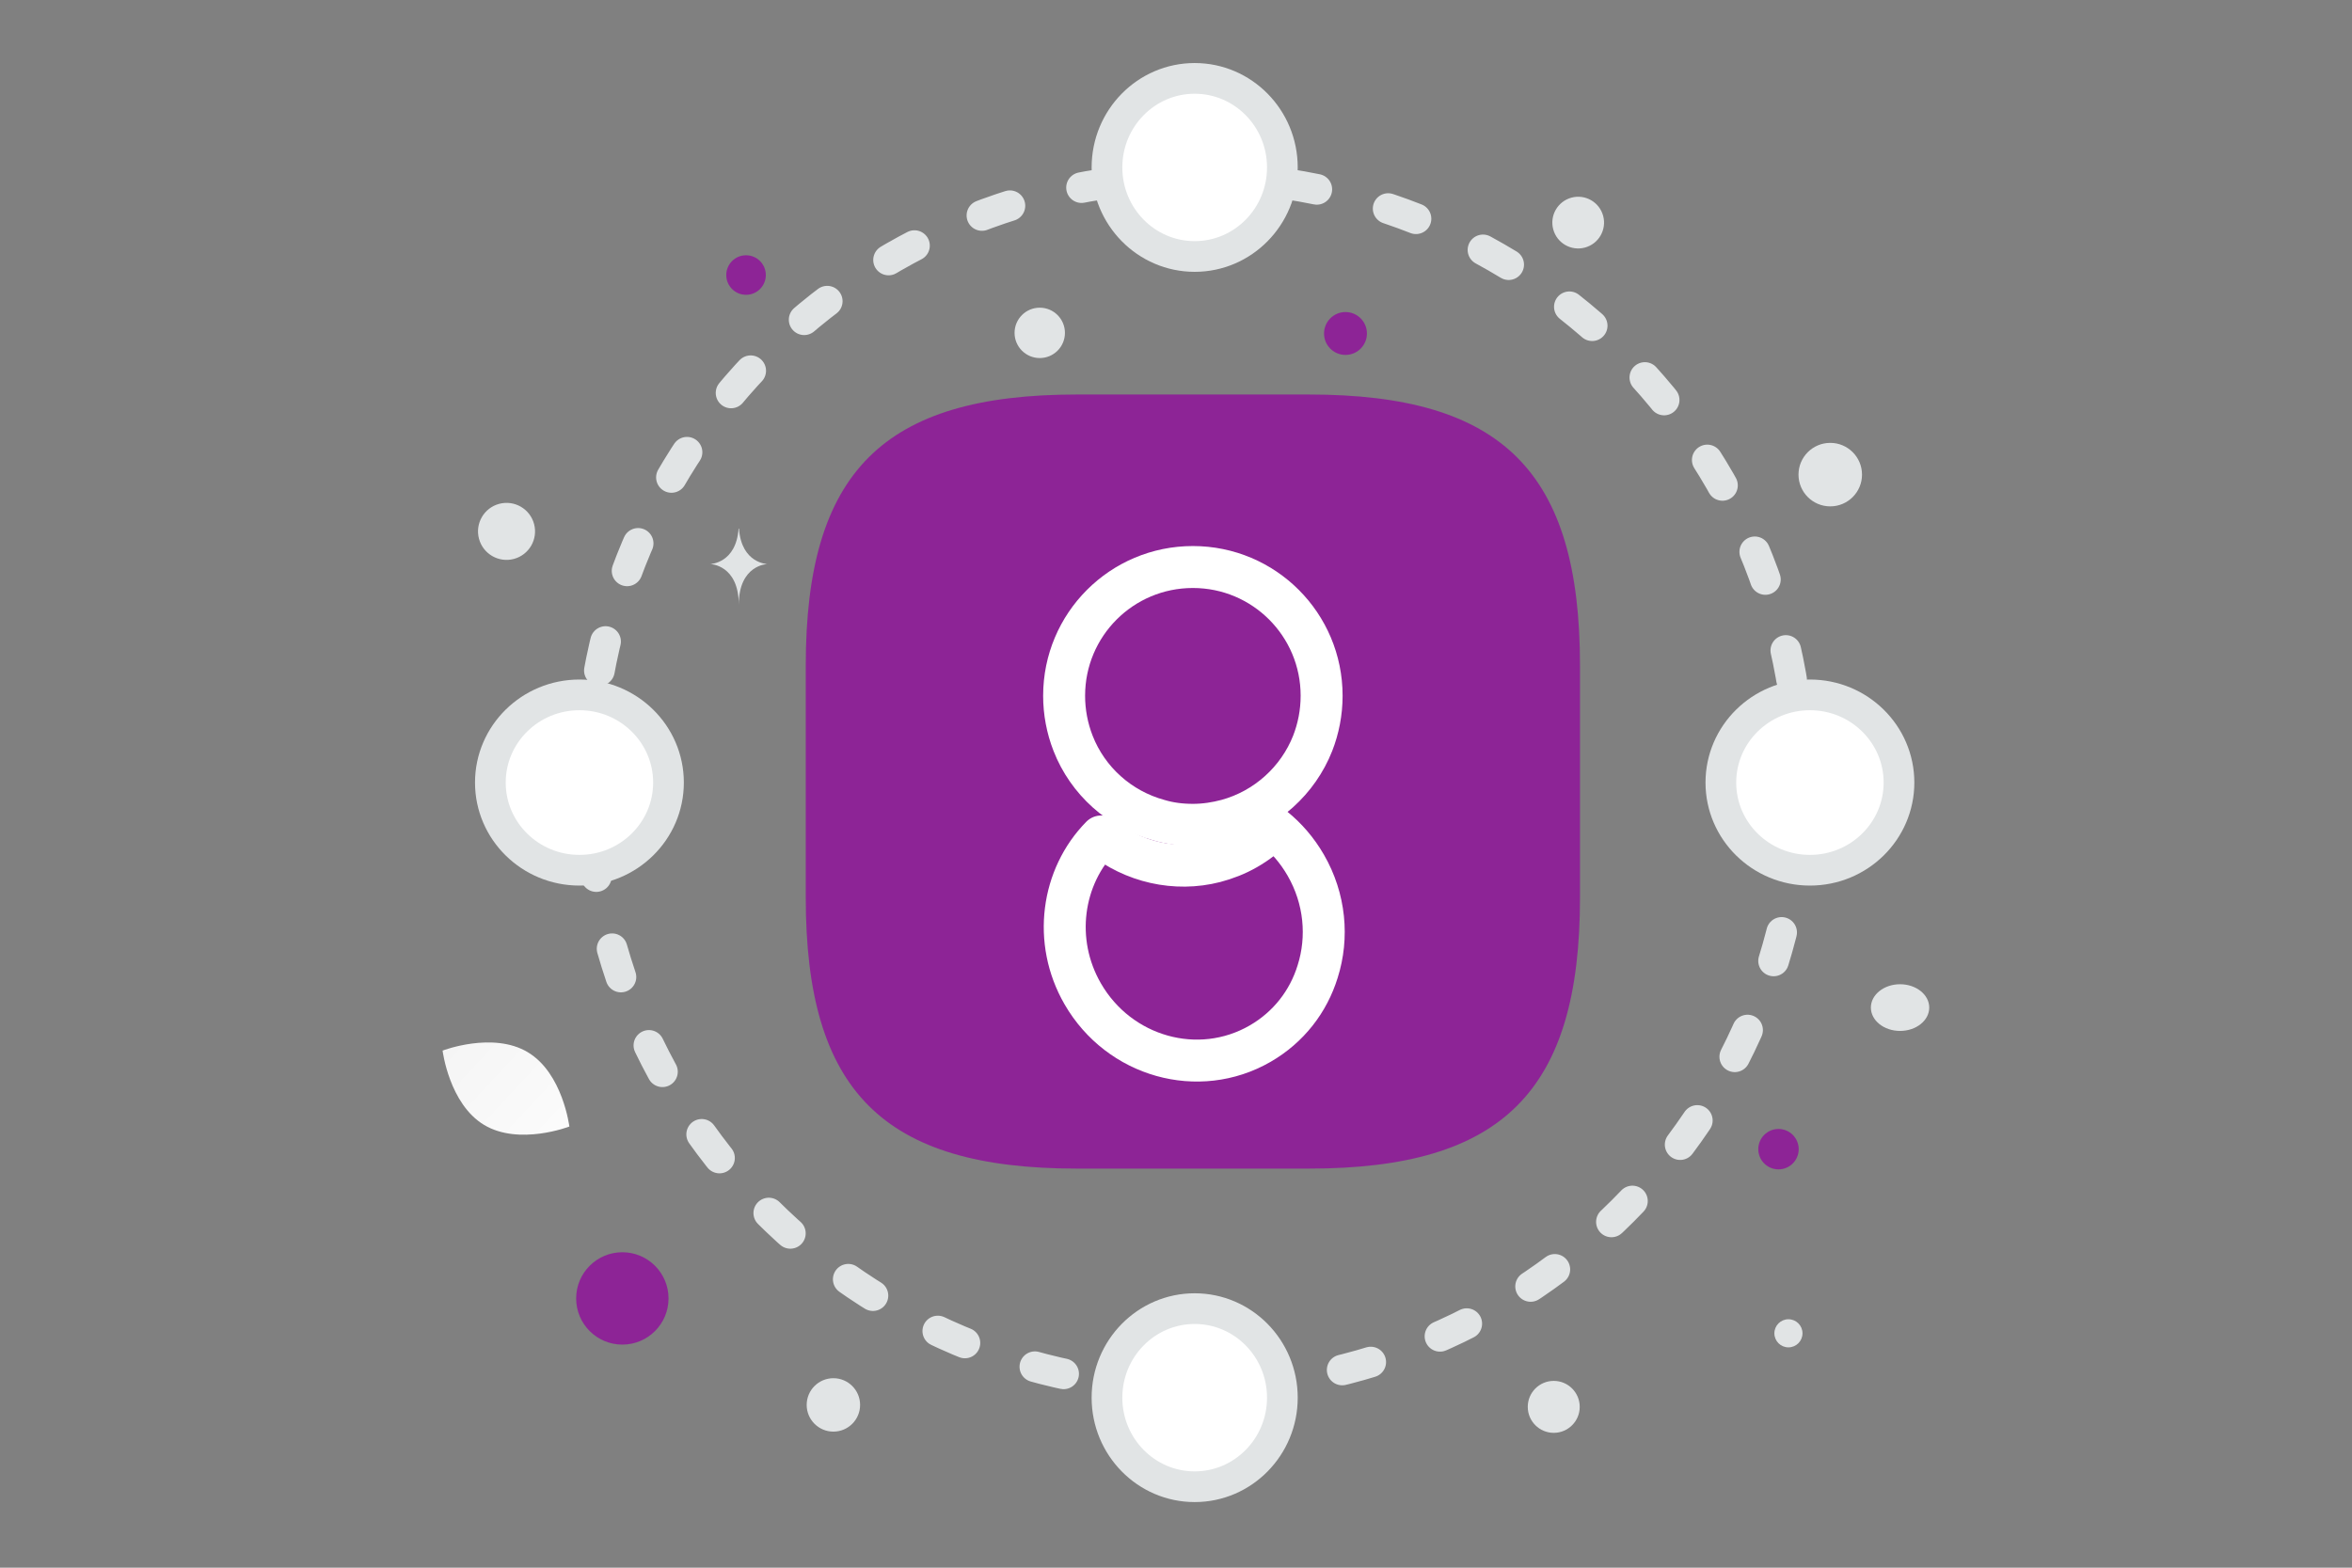 <svg width="900" height="600" viewBox="0 0 900 600" fill="none" xmlns="http://www.w3.org/2000/svg">
<rect x="0" y="0" width="900" height="600" fill="#808080" stroke="none"/>
<g clip-path="url(#clip0_2034_2)">
<path d="M412.018 447.258H500.898C574.964 447.258 604.591 417.631 604.591 343.564V254.684C604.591 180.618 574.964 150.991 500.898 150.991H412.018C337.951 150.991 308.324 180.618 308.324 254.684V343.564C308.324 417.631 337.951 447.258 412.018 447.258Z" fill="#8D2496"/>
<path d="M499.644 331.111C507.071 343.975 508.346 358.773 504.2 371.846C500.678 383.264 493.105 393.138 482.201 399.433C458.617 413.05 428.256 404.527 414.313 380.377C402.682 360.232 406.265 335.51 421.406 320.133C433.553 329.95 449.776 333.69 464.914 329.804C469.03 328.722 473.173 327.139 477.084 324.881C480.995 322.623 484.508 319.948 487.433 316.803C492.131 320.562 496.351 325.407 499.644 331.111Z" stroke="white" stroke-width="16.054" stroke-linecap="round" stroke-linejoin="round"/>
<path d="M505.722 266.28C505.722 272.712 504.49 278.87 502.301 284.481C496.69 298.714 484.511 309.798 469.457 313.904C465.352 314.999 460.972 315.683 456.456 315.683C451.94 315.683 447.561 315.136 443.455 313.904C428.402 309.798 416.223 298.85 410.612 284.481C408.349 278.68 407.188 272.507 407.19 266.28C407.19 239.047 429.223 217.014 456.456 217.014C483.689 217.014 505.722 239.047 505.722 266.28Z" stroke="white" stroke-width="16.054" stroke-linecap="round" stroke-linejoin="round"/>
<path d="M688.902 299.507C688.902 171.512 585.142 67.752 457.148 67.752C329.153 67.752 225.393 171.512 225.393 299.507C225.393 427.501 329.153 531.261 457.148 531.261C585.142 531.261 688.902 427.501 688.902 299.507Z" stroke="#E1E4E5" stroke-width="11.747" stroke-linecap="round" stroke-linejoin="bevel" stroke-dasharray="11.32 28.31"/>
<path d="M221.721 333.064C240.544 333.064 255.803 318.04 255.803 299.507C255.803 280.974 240.544 265.95 221.721 265.95C202.898 265.95 187.639 280.974 187.639 299.507C187.639 318.04 202.898 333.064 221.721 333.064Z" fill="white" stroke="#E1E4E5" stroke-width="11.747"/>
<path d="M423.589 64.082C423.589 82.905 438.613 98.164 457.146 98.164C475.679 98.164 490.703 82.905 490.703 64.082C490.703 45.259 475.679 30 457.146 30C438.613 30 423.589 45.259 423.589 64.082Z" fill="white" stroke="#E1E4E5" stroke-width="11.747"/>
<path d="M692.572 333.064C711.395 333.064 726.654 318.04 726.654 299.507C726.654 280.974 711.395 265.95 692.572 265.95C673.749 265.95 658.49 280.974 658.49 299.507C658.49 318.04 673.749 333.064 692.572 333.064Z" fill="white" stroke="#E1E4E5" stroke-width="11.747"/>
<path d="M423.589 534.932C423.589 553.755 438.613 569.014 457.146 569.014C475.679 569.014 490.703 553.755 490.703 534.932C490.703 516.109 475.679 500.85 457.146 500.85C438.613 500.85 423.589 516.109 423.589 534.932Z" fill="white" stroke="#E1E4E5" stroke-width="11.747"/>
<path d="M185.263 430.552C198.655 438.579 217.869 431.159 217.869 431.159C217.869 431.159 215.357 410.728 201.956 402.711C188.564 394.684 169.358 402.095 169.358 402.095C169.358 402.095 171.871 422.525 185.263 430.552Z" fill="url(#paint0_linear_2034_2)"/>
<path d="M238.141 479.272C228.38 479.272 220.467 487.185 220.467 496.946C220.467 506.707 228.38 514.62 238.141 514.62C247.902 514.62 255.815 506.707 255.815 496.946C255.815 487.185 247.902 479.272 238.141 479.272Z" fill="#8D2496"/>
<path d="M285.476 97.699C281.296 97.699 277.908 101.087 277.908 105.267C277.908 109.447 281.296 112.835 285.476 112.835C289.656 112.835 293.044 109.447 293.044 105.267C293.044 101.087 289.656 97.699 285.476 97.699Z" fill="#8D2496"/>
<path d="M514.853 119.428C510.321 119.428 506.647 123.102 506.647 127.634C506.647 132.166 510.321 135.84 514.853 135.84C519.385 135.84 523.059 132.166 523.059 127.634C523.059 123.102 519.385 119.428 514.853 119.428Z" fill="#8D2496"/>
<path d="M680.548 447.553C676.278 447.553 672.816 444.091 672.816 439.821C672.816 435.551 676.278 432.089 680.548 432.089C684.818 432.089 688.28 435.551 688.28 439.821C688.28 444.091 684.818 447.553 680.548 447.553Z" fill="#8D2496"/>
<path d="M594.544 548.391C589.053 548.391 584.602 543.94 584.602 538.449C584.602 532.958 589.053 528.507 594.544 528.507C600.035 528.507 604.486 532.958 604.486 538.449C604.486 543.94 600.035 548.391 594.544 548.391Z" fill="#E1E4E5"/>
<path d="M318.9 547.923C313.255 547.923 308.679 543.347 308.679 537.702C308.679 532.057 313.255 527.481 318.9 527.481C324.545 527.481 329.121 532.057 329.121 537.702C329.121 543.347 324.545 547.923 318.9 547.923Z" fill="#E1E4E5"/>
<path d="M684.35 515.674C681.379 515.674 678.971 513.266 678.971 510.295C678.971 507.324 681.379 504.916 684.35 504.916C687.321 504.916 689.729 507.324 689.729 510.295C689.729 513.266 687.321 515.674 684.35 515.674Z" fill="#E1E4E5"/>
<path d="M700.353 193.802C693.642 193.802 688.202 188.362 688.202 181.651C688.202 174.94 693.642 169.5 700.353 169.5C707.064 169.5 712.504 174.94 712.504 181.651C712.504 188.362 707.064 193.802 700.353 193.802Z" fill="#E1E4E5"/>
<path d="M204.365 200.553C205.925 206.374 202.471 212.357 196.65 213.916C190.829 215.476 184.847 212.022 183.287 206.201C181.727 200.38 185.181 194.397 191.002 192.838C196.823 191.278 202.806 194.732 204.365 200.553Z" fill="#E1E4E5"/>
<path d="M397.864 137.037C392.541 137.037 388.226 132.722 388.226 127.399C388.226 122.076 392.541 117.761 397.864 117.761C403.187 117.761 407.502 122.076 407.502 127.399C407.502 132.722 403.187 137.037 397.864 137.037Z" fill="#E1E4E5"/>
<path d="M727.063 394.564C720.896 394.564 715.897 390.565 715.897 385.631C715.897 380.697 720.896 376.698 727.063 376.698C733.23 376.698 738.229 380.697 738.229 385.631C738.229 390.565 733.23 394.564 727.063 394.564Z" fill="#E1E4E5"/>
<path d="M613.457 82.637C614.871 87.915 611.739 93.341 606.461 94.755C601.183 96.169 595.758 93.037 594.343 87.759C592.929 82.481 596.061 77.055 601.339 75.641C606.618 74.227 612.043 77.359 613.457 82.637Z" fill="#E1E4E5"/>
<path d="M282.617 202.324H282.776C283.718 215.669 293.643 215.875 293.643 215.875C293.643 215.875 282.698 216.088 282.698 231.509C282.698 216.088 271.754 215.875 271.754 215.875C271.754 215.875 281.675 215.669 282.617 202.324Z" fill="#E1E4E5"/>
</g>
<defs>
<linearGradient id="paint0_linear_2034_2" x1="237.088" y1="456.389" x2="129.328" y2="356.266" gradientUnits="userSpaceOnUse">
<stop stop-color="white"/>
<stop offset="1" stop-color="#EEEEEE"/>
</linearGradient>
<clipPath id="clip0_2034_2">
<rect width="900" height="600" fill="white"/>
</clipPath>
</defs>
</svg>
